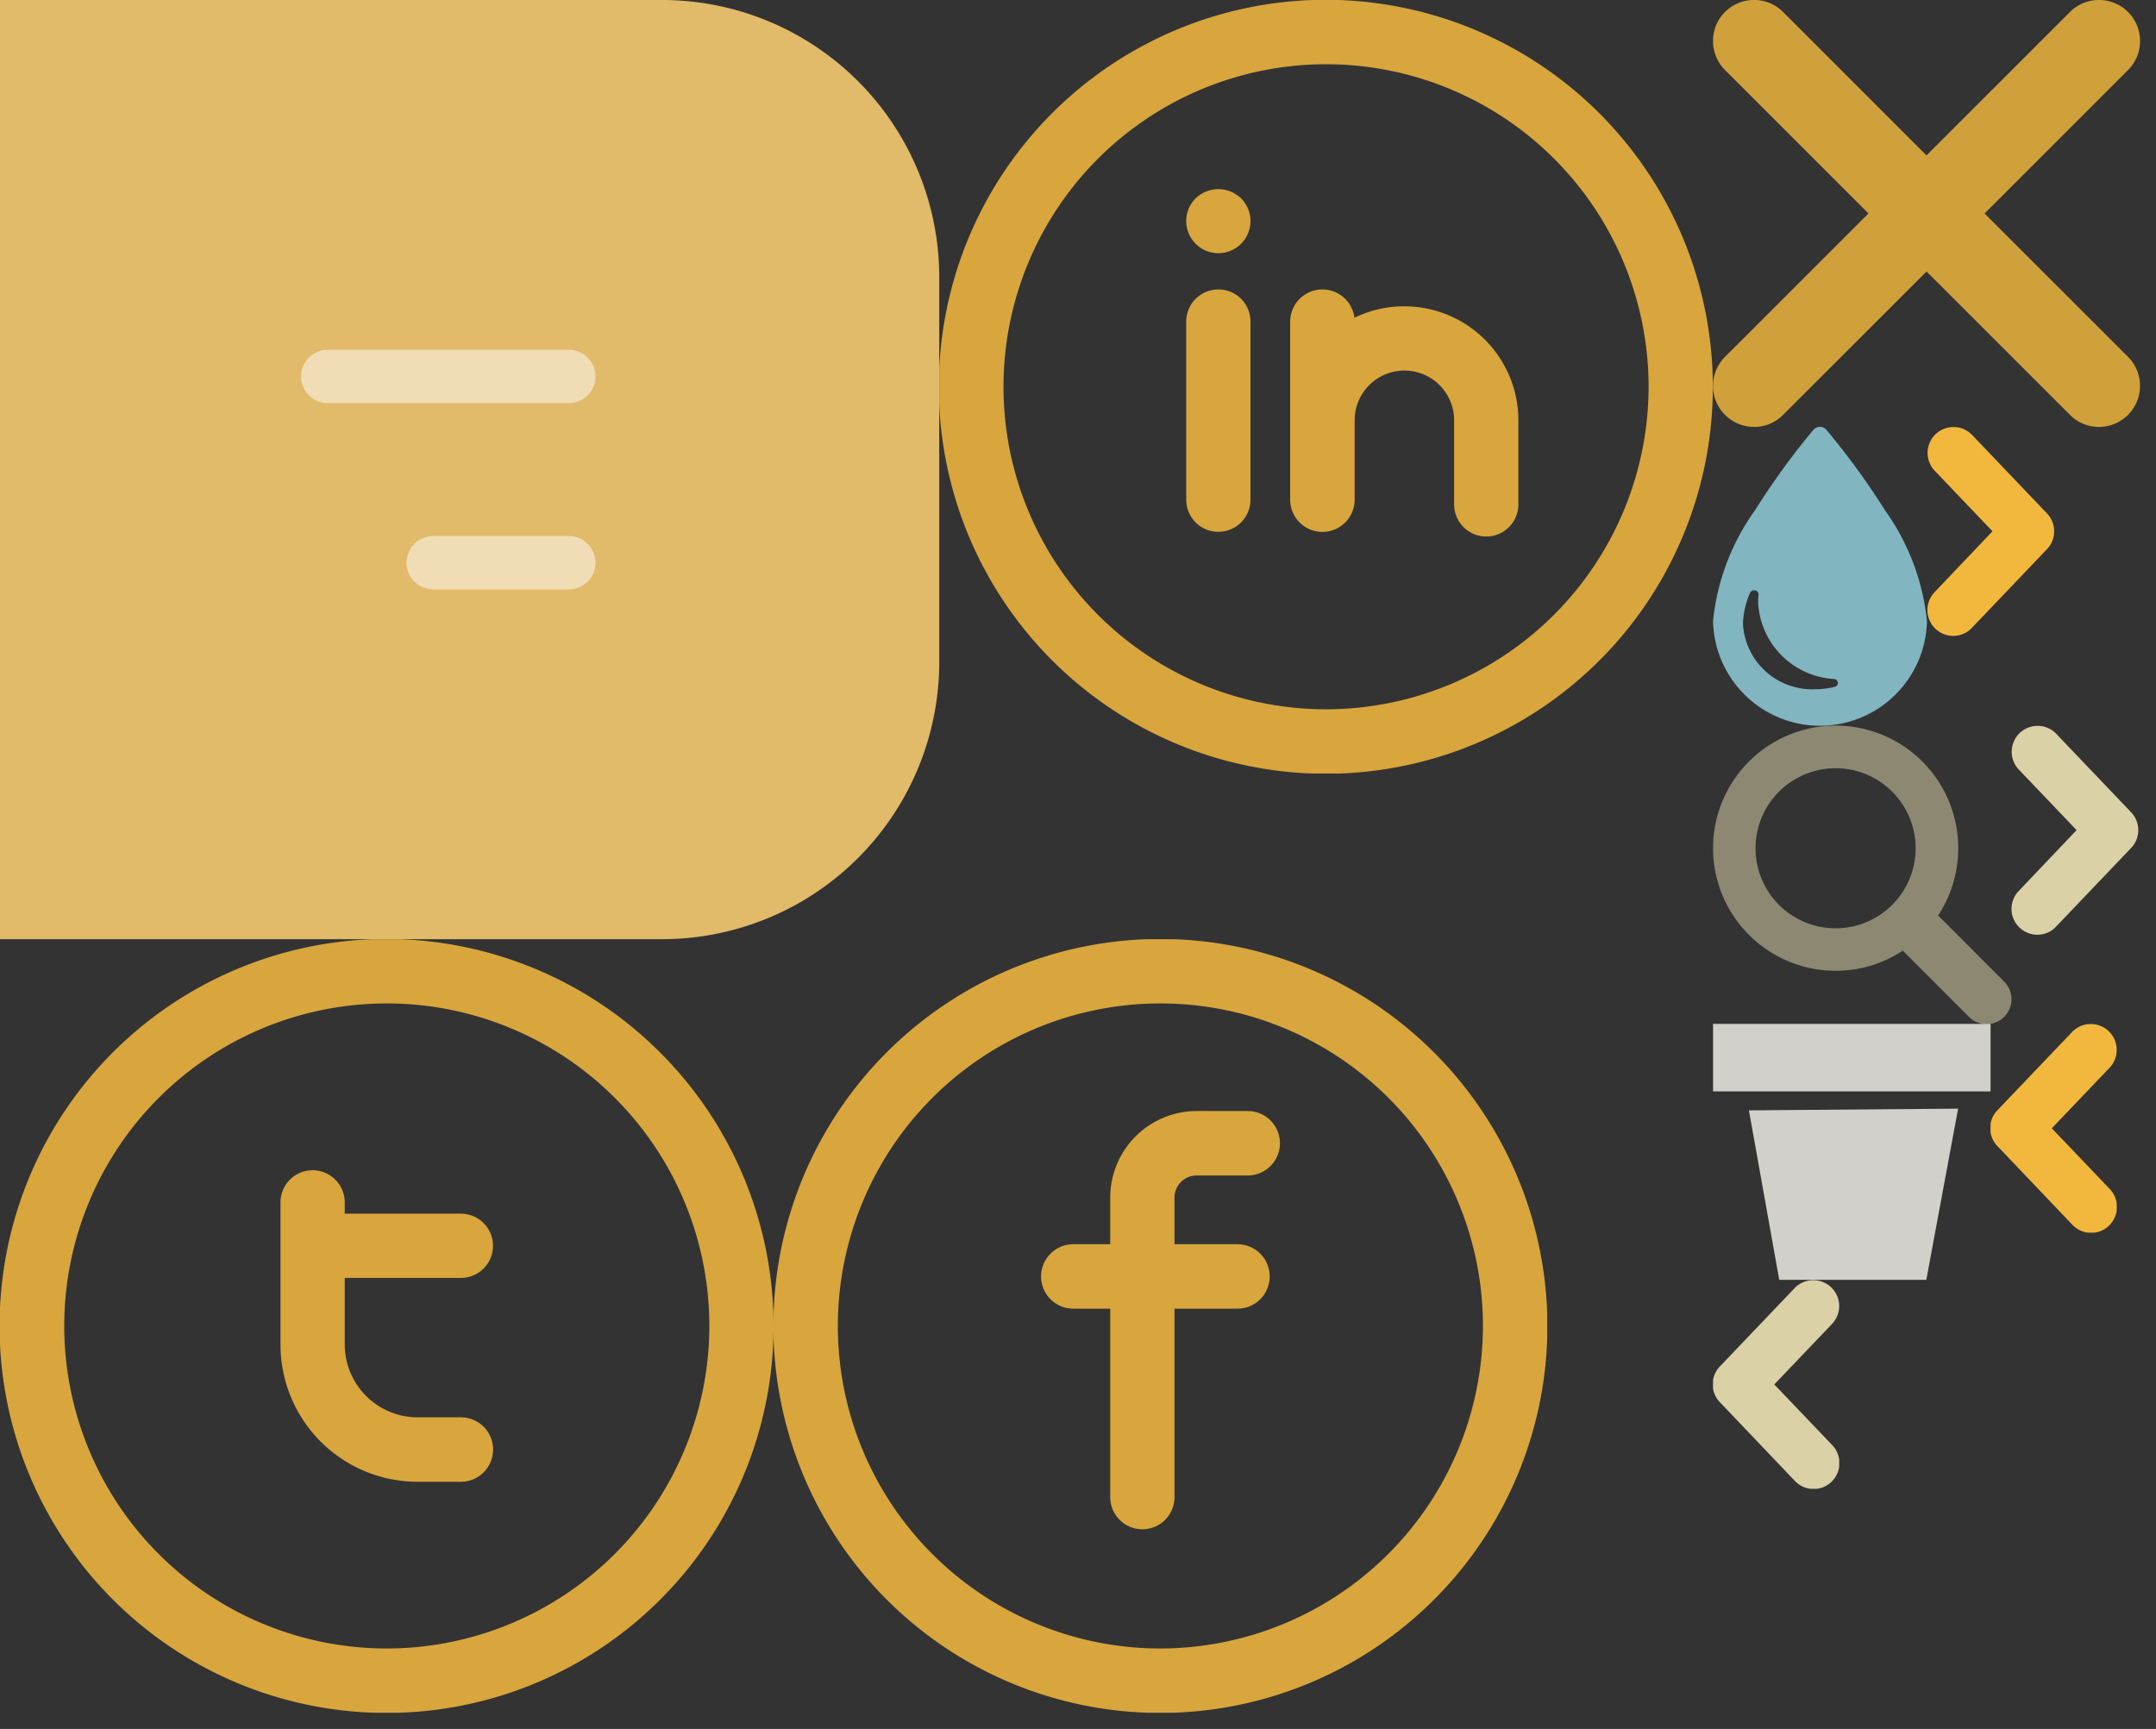 <?xml version="1.0" encoding="utf-8"?><svg width="101" height="81" viewBox="0 0 101 81" xmlns="http://www.w3.org/2000/svg" xmlns:xlink="http://www.w3.org/1999/xlink"><rect x="0" y="0" width="101" height="81" fill="#333333" stroke="none"/><svg id="burger" width="44" height="44" viewBox="0 0 44 44" xmlns="http://www.w3.org/2000/svg"><defs><style>.acls-1{fill:#e1ba6a}.acls-1,.acls-3{fill-rule:evenodd}.acls-2{opacity:.5}.acls-3{fill:none;stroke:#fff;stroke-linecap:round;stroke-width:2.5px}</style></defs><path id="aburger-base" class="acls-1" d="M676 968h31a12.988 12.988 0 0 1 13 13v18a12.987 12.987 0 0 1-13 13h-31v-44z" transform="translate(-676 -968)"/><g id="aburger-lines" class="acls-2"><path id="aLine_2" data-name="Line 2" class="acls-3" d="M702.647 985.636h-11.294" transform="translate(-676 -968)"/><path id="aLine_2_Copy" data-name="Line 2 Copy" class="acls-3" d="M702.647 994.364h-6.353" transform="translate(-676 -968)"/></g></svg><svg width="20" height="20" viewBox="0 0 20 20" id="close" x="80.25" xmlns="http://www.w3.org/2000/svg"><defs><style>.bcls-1{fill:#d0a03b;fill-rule:evenodd}</style></defs><path id="bclose" class="bcls-1" d="M5618.72 960l6.72-6.718a1.923 1.923 0 0 0-2.72-2.72l-6.72 6.718-6.72-6.719a1.923 1.923 0 0 0-2.72 2.72l6.72 6.719-6.72 6.718a1.924 1.924 0 0 0 1.36 3.283 1.894 1.894 0 0 0 1.36-.564l6.72-6.717 6.72 6.717a1.894 1.894 0 0 0 1.36.564 1.924 1.924 0 0 0 1.36-3.283z" transform="translate(-5606 -950)"/></svg><svg width="13" height="12" viewBox="0 0 13 12" id="pot" x="80.25" y="47.969" xmlns="http://www.w3.org/2000/svg"><defs><style>.ccls-1{fill:#d1d0cb;fill-rule:evenodd}</style></defs><path id="cpot" class="ccls-1" d="M3076 1624h13v3.16h-13V1624zm1.68 4.05l9.8-.08-1.49 8.02h-6.89z" transform="translate(-3076 -1624)"/></svg><svg width="13.97" height="13.969" viewBox="0 0 13.97 13.969" id="search-icon" x="80.25" y="34" xmlns="http://www.w3.org/2000/svg"><defs><style>.dcls-1{fill:#dad1a7;fill-rule:evenodd;opacity:.54}</style></defs><path id="dsearch-icon" class="dcls-1" d="M1986.62 995.97l-3.03-3.033a.288.288 0 0 1-.05-.042 5.743 5.743 0 1 0-4.8 2.585 5.671 5.671 0 0 0 3.15-.945c.02.017.03.036.05.052l3.03 3.033a1.167 1.167 0 1 0 1.65-1.65zm-7.88-2.48a3.75 3.75 0 1 1 3.75-3.75 3.751 3.751 0 0 1-3.75 3.75z" transform="translate(-1973 -984)"/></svg><svg width="36.24" height="36.24" viewBox="0 0 36.24 36.24" id="soc-fb" x="36.24" y="44" xmlns="http://www.w3.org/2000/svg"><defs><style>.ecls-1{fill:#d8a63d;stroke:#d8a63d;stroke-width:1px;fill-rule:evenodd}</style></defs><path id="efacebook" class="ecls-1" d="M5468.5 1562.37a17.63 17.63 0 1 0 17.63 17.63 17.643 17.643 0 0 0-17.63-17.63zm0 33.24a15.61 15.61 0 1 1 15.61-15.61 15.631 15.631 0 0 1-15.61 15.61zm4.09-25.18h-2.39a3.557 3.557 0 0 0-3.55 3.55v2.69h-2.23a1.01 1.01 0 0 0 0 2.02h2.23v9.33a1.005 1.005 0 1 0 2.01 0v-9.33h3.45a1.01 1.01 0 1 0 0-2.02h-3.45v-2.69a1.539 1.539 0 0 1 1.54-1.53h2.39a1.01 1.01 0 0 0 0-2.02z" transform="translate(-5450.38 -1561.88)"/></svg><svg width="36.25" height="36.24" viewBox="0 0 36.25 36.24" id="soc-link" x="44" xmlns="http://www.w3.org/2000/svg"><defs><style>.fcls-1{fill:#d8a63d;stroke:#d8a63d;stroke-width:1px;fill-rule:evenodd}</style></defs><path id="flinked-in" class="fcls-1" d="M5414.12 1562.37a17.63 17.63 0 1 0 17.62 17.63 17.652 17.652 0 0 0-17.62-17.63zm0 33.24a15.61 15.61 0 1 1 15.61-15.61 15.624 15.624 0 0 1-15.61 15.61zm-5.04-19.67a1.007 1.007 0 0 0-1.01 1.01v8.34a1.005 1.005 0 1 0 2.01 0v-8.34a1 1 0 0 0-1-1.01zm0-4.7a1.057 1.057 0 0 0-.72.29 1.005 1.005 0 1 0 1.43 0 1.052 1.052 0 0 0-.71-.29zm8.71 5.49a4.826 4.826 0 0 0-2.83.91v-.69a1.01 1.01 0 0 0-2.02 0v8.34a1.01 1.01 0 0 0 2.02 0v-3.72a2.83 2.83 0 1 1 5.66 0v3.94a1.005 1.005 0 1 0 2.01 0v-3.94a4.844 4.844 0 0 0-4.84-4.84z" transform="translate(-5396 -1561.88)"/></svg><svg width="36.24" height="36.24" viewBox="0 0 36.24 36.24" id="soc-twit" y="44" xmlns="http://www.w3.org/2000/svg"><defs><style>.gcls-1{fill:#d8a63d;stroke:#d8a63d;stroke-width:1px;fill-rule:evenodd}</style></defs><path id="gtwitter" class="gcls-1" d="M5360.5 1562.37a17.63 17.63 0 1 0 17.62 17.63 17.652 17.652 0 0 0-17.62-17.63zm0 33.24a15.61 15.61 0 1 1 15.61-15.61 15.624 15.624 0 0 1-15.61 15.61zm3.47-18.36a1.005 1.005 0 1 0 0-2.01h-5.94v-1.03a1.005 1.005 0 1 0-2.01 0v6.66a5.928 5.928 0 0 0 5.92 5.93h2.03a1.01 1.01 0 1 0 0-2.02h-2.03a3.916 3.916 0 0 1-3.91-3.91v-3.62h5.94z" transform="translate(-5342.38 -1561.88)"/></svg><svg width="10.03" height="14" viewBox="0 0 10.03 14" id="water" x="80.25" y="20" xmlns="http://www.w3.org/2000/svg"><defs><style>.hcls-1{fill:#81b5c0;fill-rule:evenodd}</style></defs><path id="hwater" class="hcls-1" d="M3086.05 1591.9a33.986 33.986 0 0 0-2.73-3.75.375.375 0 0 0-.31-.15.393.393 0 0 0-.32.15 34.19 34.19 0 0 0-2.72 3.75 10.742 10.742 0 0 0-1.97 5.19 5.011 5.011 0 0 0 10.02 0 10.811 10.811 0 0 0-1.97-5.19zm-2.36 8.28a3.824 3.824 0 0 1-.9.11 3.248 3.248 0 0 1-3.39-3.08 3.882 3.882 0 0 1 .33-1.43.209.209 0 0 1 .24-.12.188.188 0 0 1 .16.21c-.01.11-.02.22-.02.33a3.781 3.781 0 0 0 3.55 3.61.2.2 0 0 1 .19.17.193.193 0 0 1-.16.2zm-11.54 17.44" transform="translate(-3078 -1588)"/></svg><svg width="5.97" height="9.78" viewBox="0 0 5.97 9.78" id="year-next" x="90.28" y="20" xmlns="http://www.w3.org/2000/svg"><defs><style>.icls-1{fill:#f2b83d;fill-rule:evenodd}</style></defs><path id="inext-active" class="icls-1" d="M1040.22 1047.79a1.21 1.21 0 0 1-.87-2.05l2.71-2.85-2.71-2.84a1.213 1.213 0 0 1 1.75-1.68l3.51 3.68a1.211 1.211 0 0 1 .01 1.67l-3.52 3.69a1.188 1.188 0 0 1-.88.38z" transform="translate(-1039 -1038)"/></svg><svg width="5.97" height="9.78" viewBox="0 0 5.97 9.78" id="year-next-disabled" x="94.22" y="34" xmlns="http://www.w3.org/2000/svg"><defs><style>.jcls-1{fill:#dad1a7;fill-rule:evenodd}</style></defs><path id="jnext-inactive" class="jcls-1" d="M1040.22 1047.79a1.21 1.21 0 0 1-.87-2.05l2.71-2.85-2.71-2.84a1.213 1.213 0 0 1 1.75-1.68l3.51 3.68a1.211 1.211 0 0 1 .01 1.67l-3.52 3.69a1.188 1.188 0 0 1-.88.38z" transform="translate(-1039 -1038)"/></svg><svg width="5.909" height="9.78" viewBox="0 0 5.909 9.78" id="year-prev" x="93.25" y="47.969" xmlns="http://www.w3.org/2000/svg"><defs><style>.kcls-1{fill:#f2b83d;fill-rule:evenodd}</style></defs><path id="kprev-active" class="kcls-1" d="M1003.74 1047.79a1.2 1.2 0 0 0 .83-.33 1.217 1.217 0 0 0 .05-1.72l-2.72-2.85 2.71-2.84a1.213 1.213 0 0 0-1.75-1.68l-3.512 3.68a1.207 1.207 0 0 0 0 1.67l3.515 3.69a1.221 1.221 0 0 0 .877.38z" transform="translate(-999.031 -1038)"/></svg><svg width="5.909" height="9.78" viewBox="0 0 5.909 9.78" id="year-prev-disabled" x="80.25" y="59.969" xmlns="http://www.w3.org/2000/svg"><defs><style>.lcls-1{fill:#dad1a7;fill-rule:evenodd}</style></defs><path id="lprev-inactive" class="lcls-1" d="M1003.74 1047.79a1.2 1.2 0 0 0 .83-.33 1.217 1.217 0 0 0 .05-1.72l-2.72-2.85 2.71-2.84a1.213 1.213 0 0 0-1.75-1.68l-3.512 3.68a1.207 1.207 0 0 0 0 1.67l3.515 3.69a1.221 1.221 0 0 0 .877.38z" transform="translate(-999.031 -1038)"/></svg></svg>